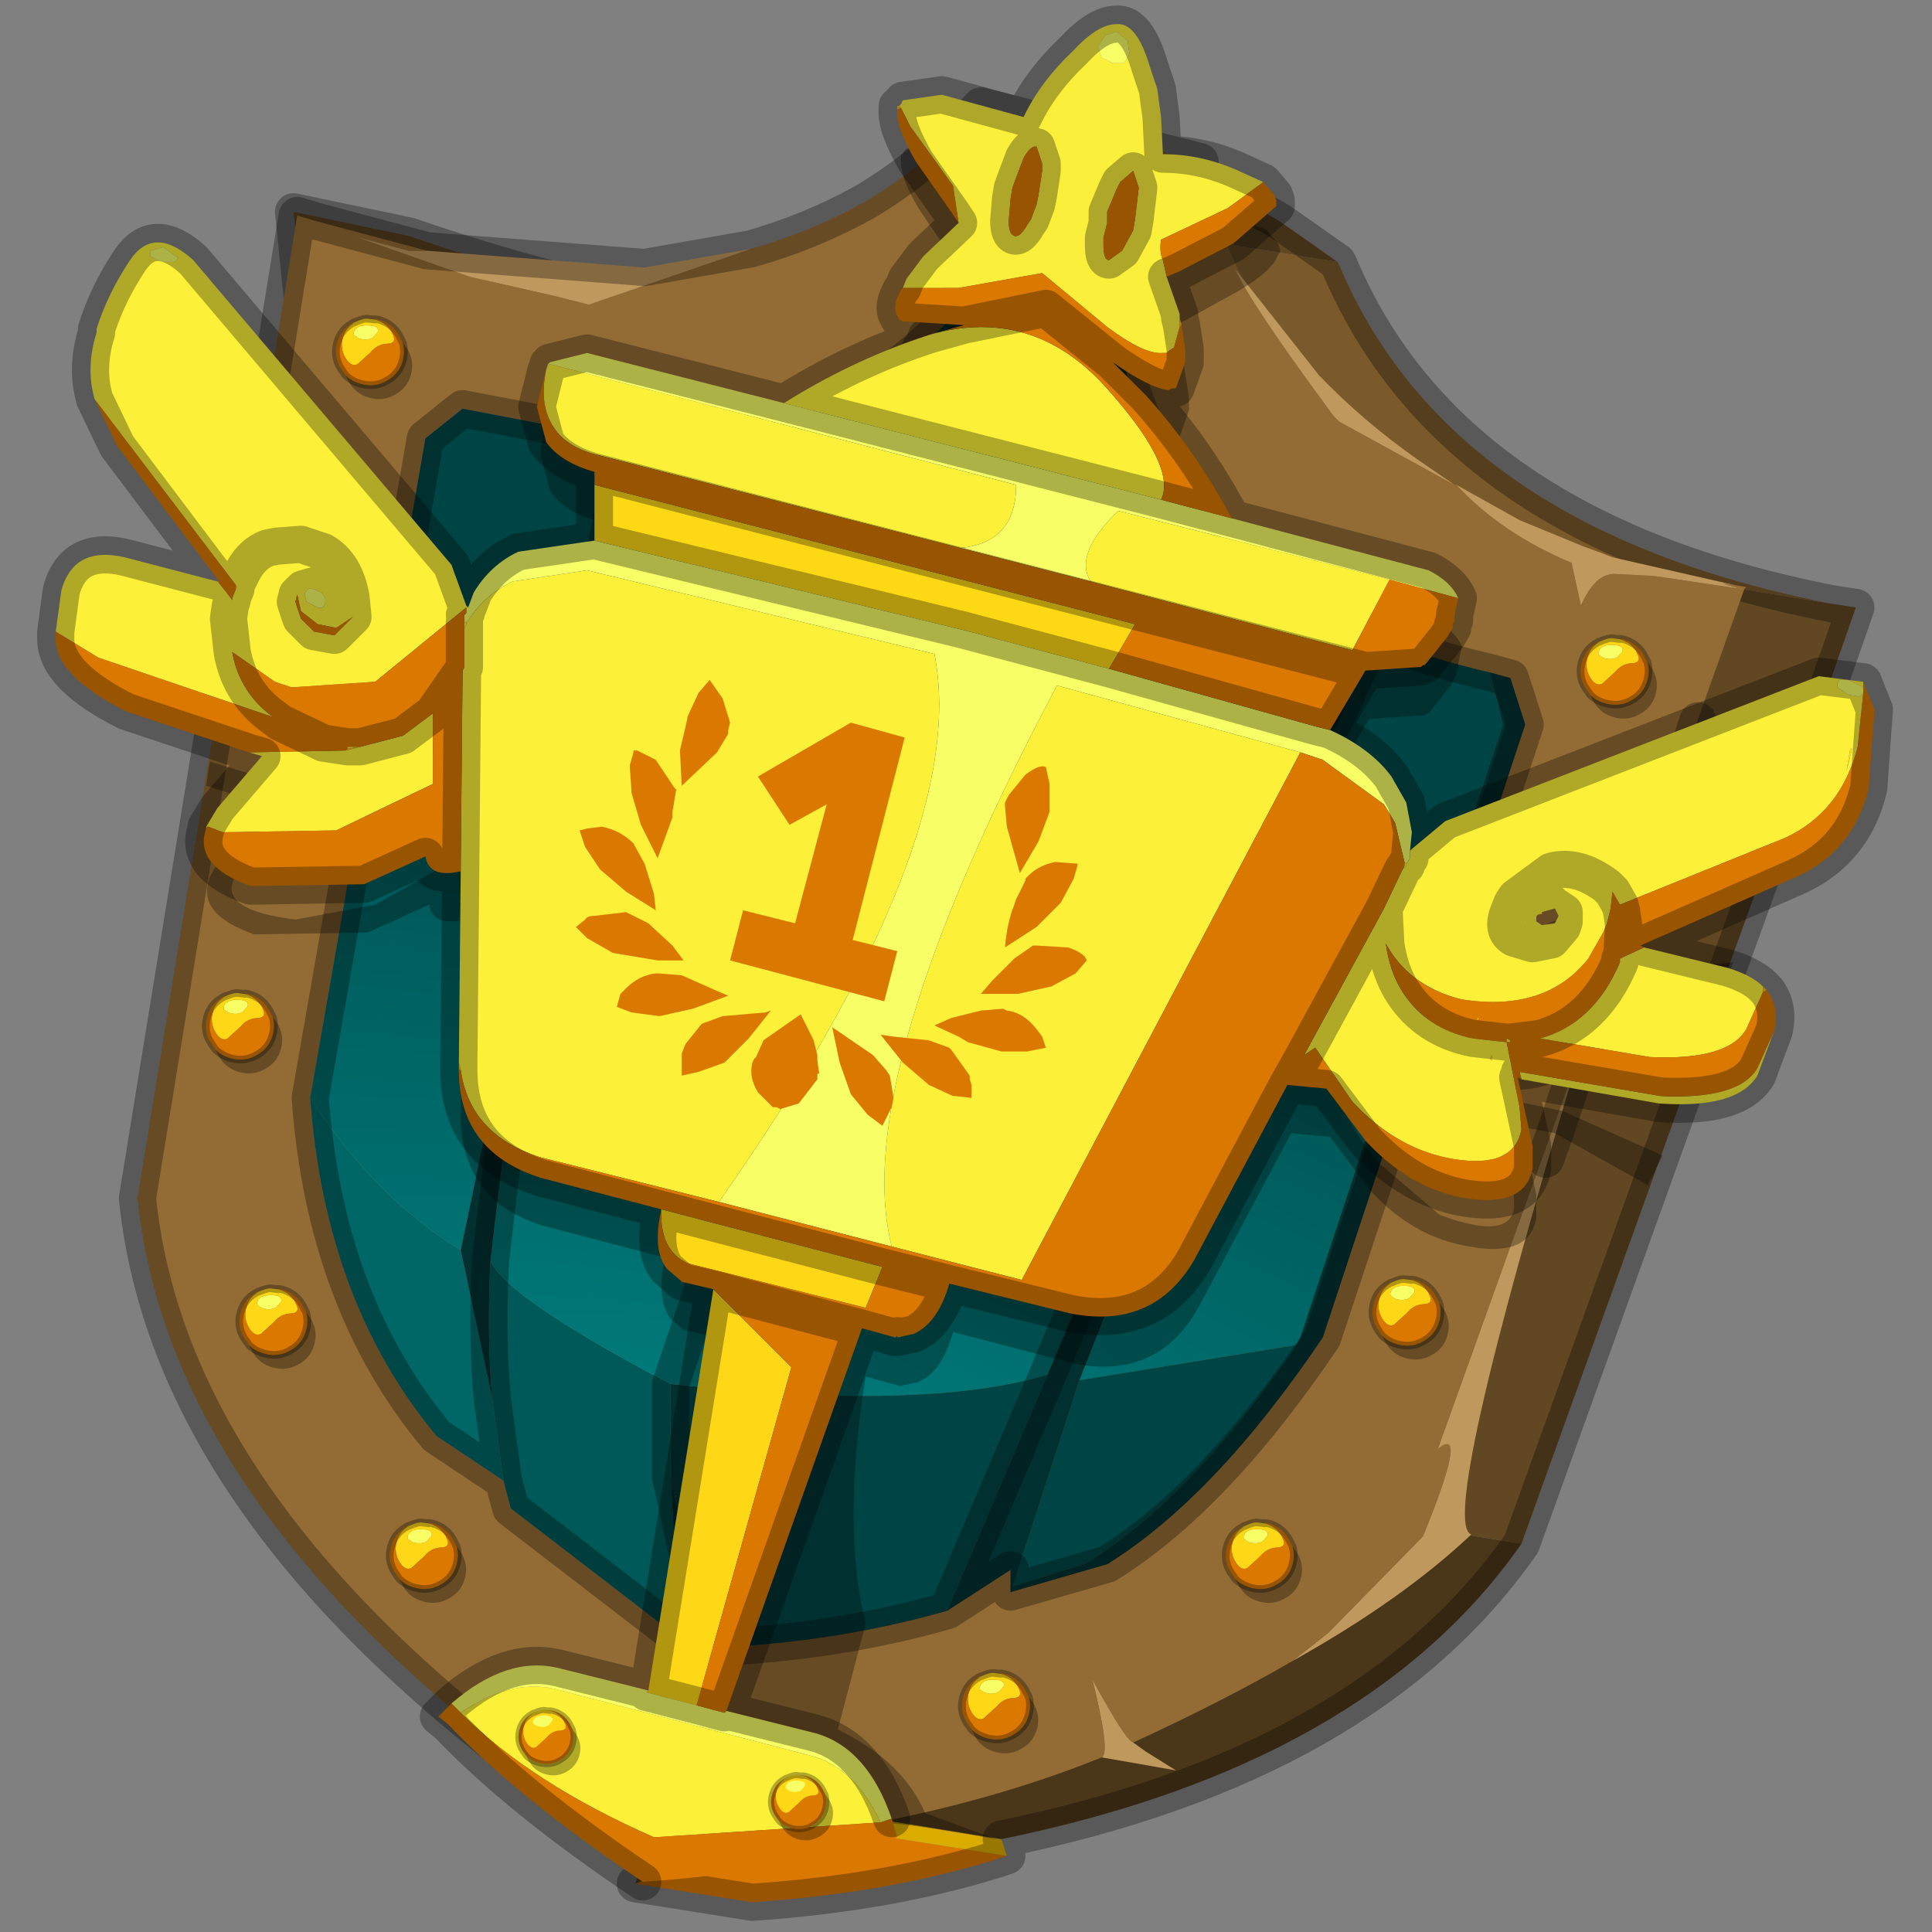 <?xml version="1.0" encoding="UTF-8" standalone="no"?>
<svg xmlns:xlink="http://www.w3.org/1999/xlink" height="520.0px" width="520.0px" xmlns="http://www.w3.org/2000/svg">
  <rect width="100%" height="100%" fill="#808080" stroke="none"/>
  <g transform="matrix(10.0, 0.0, 0.0, 10.0, 0.0, 0.0)">
    <use height="52.0" transform="matrix(1.0, 0.0, 0.0, 1.0, 0.0, 0.0)" width="52.0" xlink:href="#sprite0"/>
  </g>
  <defs>
    <g id="sprite0" transform="matrix(1.0, 0.0, 0.0, 1.0, 0.0, 0.0)">
      <use height="52.0" transform="matrix(1.0, 0.0, 0.0, 1.0, 0.0, 0.0)" width="52.0" xlink:href="#sprite1"/>
      <use height="49.35" transform="matrix(1.0, 0.0, 0.0, 1.0, 3.2, 2.35)" width="47.25" xlink:href="#shape1"/>
      <use height="10.8" transform="matrix(0.201, 0.052, -0.051, 0.197, 26.07, 44.699)" width="10.8" xlink:href="#sprite2"/>
      <use height="10.8" transform="matrix(0.201, 0.052, -0.051, 0.197, 33.17, 40.649)" width="10.8" xlink:href="#sprite2"/>
      <use height="10.8" transform="matrix(0.201, 0.052, -0.051, 0.197, 37.12, 34.099)" width="10.8" xlink:href="#sprite2"/>
      <use height="10.8" transform="matrix(0.201, 0.052, -0.051, 0.197, 42.72, 16.849)" width="10.8" xlink:href="#sprite2"/>
      <use height="10.8" transform="matrix(0.201, 0.052, -0.051, 0.197, 9.22, 8.249)" width="10.8" xlink:href="#sprite2"/>
      <use height="10.8" transform="matrix(0.201, 0.052, -0.051, 0.197, 5.72, 26.399)" width="10.8" xlink:href="#sprite2"/>
      <use height="10.8" transform="matrix(0.201, 0.052, -0.051, 0.197, 6.62, 34.349)" width="10.8" xlink:href="#sprite2"/>
      <use height="10.8" transform="matrix(0.201, 0.052, -0.051, 0.197, 10.67, 40.649)" width="10.8" xlink:href="#sprite2"/>
      <use height="51.0" transform="matrix(1.0, 0.0, 0.0, 1.0, 1.0, 0.15)" width="49.95" xlink:href="#shape3"/>
      <use height="10.8" transform="matrix(0.163, 0.042, -0.041, 0.16, 20.898, 47.511)" width="10.8" xlink:href="#sprite2"/>
      <use height="10.8" transform="matrix(0.163, 0.042, -0.041, 0.16, 14.098, 45.761)" width="10.8" xlink:href="#sprite2"/>
      <use height="12.0" transform="matrix(1.0, 0.0, 0.0, 1.0, 15.5, 18.3)" width="13.75" xlink:href="#shape4"/>
    </g>
    <g id="sprite1" transform="matrix(1.0, 0.0, 0.0, 1.0, 0.0, 0.0)">
      <use height="52.0" transform="matrix(1.0, 0.0, 0.0, 1.0, 0.0, 0.0)" width="52.0" xlink:href="#shape0"/>
    </g>
    <g id="shape0" transform="matrix(1.0, 0.0, 0.0, 1.0, 0.0, 0.0)">
      <path d="M0.0 0.0 L52.0 0.0 52.0 52.0 0.0 52.0 0.0 0.0" fill="#ffba2e" fill-opacity="0.0" fill-rule="evenodd" stroke="none"/>
    </g>
    <g id="shape1" transform="matrix(1.0, 0.0, 0.0, 1.0, -3.2, -2.35)">
      <path d="M29.45 12.05 L44.4 15.45 49.3 16.25 49.95 16.35 48.45 20.65 47.7 22.7 47.6 23.0 47.6 23.05 46.75 25.4 46.05 27.35 45.35 29.25 45.25 29.6 40.95 41.55 35.4 40.65 21.4 48.6 21.4 49.05 17.1 50.7 29.45 12.05 M36.0 7.05 L31.3 6.3 31.6 5.35 Q33.25 5.1 34.65 6.1 L36.0 7.05" fill="#614822" fill-rule="evenodd" stroke="none"/>
      <path d="M17.1 50.7 L21.4 49.05 27.1 49.95 26.8 50.05 Q23.9 50.95 20.25 51.2 L17.1 50.7" fill="#db7800" fill-rule="evenodd" stroke="none"/>
      <path d="M21.4 49.05 L21.4 48.6 26.95 49.5 27.1 49.95 21.4 49.05" fill="#dbac00" fill-rule="evenodd" stroke="none"/>
      <path d="M21.4 48.6 L35.4 40.65 40.95 41.55 Q36.8 47.5 26.95 49.5 L21.4 48.6" fill="#4a3619" fill-rule="evenodd" stroke="none"/>
      <path d="M49.3 16.25 L44.4 15.45 29.45 12.05 31.3 6.3 36.0 7.05 36.05 7.15 Q39.05 14.25 49.3 16.25 M8.15 8.15 L7.9 5.7 11.0 6.35 Q14.95 7.7 17.85 8.15 L8.15 8.15" fill="#7a592a" fill-rule="evenodd" stroke="none"/>
      <path d="M40.95 41.55 L45.25 29.6 45.35 29.25 46.05 27.35 46.75 25.4 47.6 23.05 47.6 23.0 47.7 22.7 48.45 20.65 49.95 16.35 49.3 16.25 Q39.05 14.25 36.05 7.15 L36.0 7.05 34.65 6.1 Q33.25 5.1 31.6 5.35 L31.3 6.3 M8.15 8.15 L17.85 8.15 Q14.95 7.7 11.0 6.35 L7.9 5.7 8.15 8.15 M26.95 49.5 L27.1 49.95 26.8 50.05 Q23.9 50.95 20.25 51.2 L17.1 50.7 M40.95 41.55 Q36.8 47.5 26.95 49.5" fill="none" stroke="#000000" stroke-linecap="round" stroke-linejoin="round" stroke-opacity="0.302" stroke-width="1.0"/>
      <path d="M46.7 15.75 L47.0 15.8 46.95 15.85 42.5 28.35 42.5 28.4 38.7 39.0 Q39.55 38.3 38.3 41.35 L35.75 43.95 34.8 44.7 Q32.9 45.8 30.5 46.9 30.3 46.85 29.4 45.2 29.9 47.2 29.65 47.3 24.6 49.35 17.4 49.85 4.65 41.6 3.7 32.25 L8.0 5.8 8.5 5.95 11.5 6.75 11.0 6.75 9.5 6.35 12.65 7.45 14.85 7.95 15.85 8.2 20.2 6.7 Q21.8 6.25 23.25 5.45 24.95 4.45 26.4 2.85 L32.3 4.35 Q32.7 6.05 33.45 7.5 L33.25 7.25 Q33.65 8.15 35.75 11.0 L35.9 11.2 36.05 11.35 39.15 13.05 39.2 13.05 Q40.4 14.35 42.3 15.15 L42.55 16.3 Q42.95 15.4 43.5 15.45 L44.5 15.5 46.85 15.85 46.35 15.7 46.7 15.75 M25.5 43.35 L27.2 42.25 27.2 42.85 29.8 42.1 Q32.7 40.3 35.6 36.0 L41.05 19.5 40.65 18.25 40.1 18.1 Q38.35 17.7 36.95 17.1 31.5 14.85 30.2 9.6 L28.6 9.2 27.9 9.4 27.35 8.85 25.7 8.45 Q22.3 12.15 16.9 11.85 L12.45 11.0 11.45 11.8 8.35 29.55 Q8.75 35.05 11.75 38.65 L13.55 39.85 13.75 40.6 18.3 44.1 18.95 43.85 19.15 44.35 Q22.55 44.2 25.5 43.35" fill="#926c34" fill-rule="evenodd" stroke="none"/>
      <path d="M46.7 15.75 L46.35 15.7 46.85 15.85 44.5 15.5 43.5 15.45 Q42.95 15.4 42.55 16.3 L42.3 15.15 Q40.4 14.35 39.2 13.05 L40.9 14.0 42.6 14.7 43.15 14.9 43.4 15.0 46.7 15.75 M39.15 13.05 L36.05 11.35 35.9 11.2 35.75 11.0 Q33.65 8.15 33.25 7.25 L33.45 7.5 35.5 10.1 Q36.7 11.35 38.2 12.4 L39.15 13.05 M20.2 6.7 L15.85 8.2 14.85 7.95 12.65 7.45 9.5 6.35 11.0 6.75 11.5 6.75 17.35 7.2 20.2 6.7 M29.65 47.3 Q29.9 47.2 29.4 45.2 30.3 46.85 30.5 46.9 L30.85 47.15 31.65 47.65 29.65 47.3 M34.8 44.7 L35.75 43.95 38.3 41.35 Q39.55 38.3 38.7 39.0 L42.5 28.4 Q38.7 41.0 39.6 41.3 37.75 43.05 34.8 44.7" fill="#bf985d" fill-rule="evenodd" stroke="none"/>
      <path d="M13.55 39.85 L11.75 38.65 Q8.75 35.05 8.35 29.55 10.05 32.2 12.4 33.65 L13.25 37.65 13.55 39.85" fill="#006666" fill-rule="evenodd" stroke="none"/>
      <path d="M18.3 44.1 L13.75 40.6 13.55 39.85 13.25 37.65 Q13.1 36.05 13.2 33.95 13.75 35.0 18.05 37.25 L18.05 39.75 18.3 44.1" fill="#005959" fill-rule="evenodd" stroke="none"/>
      <path d="M25.5 43.35 Q22.55 44.2 19.15 44.35 L18.95 43.85 18.05 39.75 18.05 37.25 Q24.85 38.0 28.2 37.0 L25.5 43.35 M34.9 36.2 Q32.05 40.35 29.2 42.1 L27.25 42.7 29.05 37.15 34.9 36.2" fill="#004545" fill-rule="evenodd" stroke="none"/>
      <path d="M8.35 29.55 L11.45 11.8 12.45 11.0 16.9 11.85 Q22.3 12.15 25.7 8.45 L27.35 8.85 20.1 31.2 28.6 9.2 30.2 9.6 Q31.5 14.85 36.95 17.1 38.35 17.7 40.1 18.1 L40.45 19.5 35.0 36.0 34.9 36.2 29.05 37.15 36.75 17.6 Q32.65 26.35 28.2 37.0 24.85 38.0 18.05 37.25 13.75 35.0 13.2 33.95 14.0 26.9 15.2 20.15 L16.9 11.85 15.2 20.15 12.4 33.65 Q10.05 32.2 8.35 29.55 M36.95 17.1 L36.75 17.6 36.95 17.1 M18.05 37.25 L20.1 31.2 18.05 37.25" fill="url(#gradient0)" fill-rule="evenodd" stroke="none"/>
      <path d="M40.1 18.1 L40.65 18.25 41.05 19.5 35.6 36.0 Q32.7 40.3 29.8 42.1 L27.2 42.85 27.2 42.25 25.5 43.35 28.2 37.0 Q32.65 26.35 36.75 17.6 L29.05 37.15 27.25 42.7 29.2 42.1 Q32.05 40.35 34.9 36.2 L35.0 36.0 40.45 19.5 40.1 18.1 M18.95 43.85 L18.3 44.1 18.05 39.75 18.95 43.85 M27.35 8.85 L27.9 9.4 28.6 9.2 20.1 31.2 27.35 8.85 M13.2 33.95 Q13.1 36.05 13.25 37.65 L12.4 33.65 15.2 20.15 Q14.0 26.9 13.2 33.95" fill="#003030" fill-rule="evenodd" stroke="none"/>
      <path d="M32.3 4.35 L26.4 2.85 Q24.95 4.45 23.25 5.45 21.8 6.25 20.2 6.7 M11.5 6.75 L8.5 5.95 8.0 5.8 3.7 32.25 Q4.65 41.6 17.4 49.85 M40.1 18.1 L40.65 18.25 41.05 19.5 35.6 36.0 Q32.7 40.3 29.8 42.1 L27.2 42.85 27.2 42.25 25.5 43.35 Q22.55 44.2 19.15 44.35 L18.95 43.85 18.3 44.1 13.75 40.6 13.55 39.85 11.75 38.65 Q8.75 35.05 8.35 29.55 L11.45 11.8 12.45 11.0 16.9 11.85 Q22.3 12.15 25.7 8.45 L27.35 8.85 27.9 9.4 28.6 9.2 30.2 9.6 Q31.5 14.85 36.95 17.1 38.35 17.7 40.1 18.1 M36.75 17.6 Q32.65 26.35 28.2 37.0 L25.5 43.35 M36.75 17.6 L36.95 17.1 M11.5 6.75 L17.35 7.2 20.2 6.7 M15.2 20.15 L16.9 11.85 M18.05 39.75 L18.05 37.25 M13.2 33.95 Q13.1 36.05 13.25 37.65 L13.55 39.85 M18.05 39.75 L18.95 43.85 M20.1 31.2 L18.05 37.25 M15.2 20.15 Q14.0 26.9 13.2 33.95 M20.1 31.2 L28.6 9.2" fill="none" stroke="#000000" stroke-linecap="round" stroke-linejoin="round" stroke-opacity="0.302" stroke-width="1.0"/>
    </g>
    <radialGradient cx="0" cy="0" gradientTransform="matrix(0.071, 0.018, -0.006, 0.025, 19.3, 38.7)" gradientUnits="userSpaceOnUse" id="gradient0" r="819.2" spreadMethod="pad">
      <stop offset="0.0" stop-color="#007d7d"/>
      <stop offset="1.0" stop-color="#004545"/>
    </radialGradient>
    <g id="sprite2" transform="matrix(1.0, 0.0, 0.0, 1.0, -0.8, -0.8)">
      <use height="10.8" transform="matrix(1.0, 0.0, 0.0, 1.0, 0.8, 0.8)" width="10.8" xlink:href="#shape2"/>
    </g>
    <g id="shape2" transform="matrix(1.0, 0.0, 0.0, 1.0, -0.8, -0.8)">
      <path d="M2.8 2.4 L3.45 1.95 2.85 2.4 2.8 2.4 M4.25 1.55 L5.25 1.35 5.3 1.4 4.25 1.55" fill="#5e4621" fill-rule="evenodd" stroke="none"/>
      <path d="M9.5 3.4 L10.3 4.1 Q11.6 5.35 11.6 7.2 11.6 9.05 10.3 10.3 9.05 11.6 7.2 11.6 5.35 11.6 4.1 10.3 L3.4 9.5 Q4.4 10.1 5.7 10.1 7.55 10.1 8.8 8.8 10.1 7.55 10.1 5.7 10.1 4.4 9.5 3.4" fill="#000000" fill-opacity="0.302" fill-rule="evenodd" stroke="none"/>
      <path d="M5.6 3.8 Q5.0 4.35 4.1 4.35 L4.05 4.35 3.85 4.35 3.15 4.1 3.05 3.8 Q3.05 2.75 4.55 2.4 6.05 2.0 6.05 2.9 L5.6 3.8" fill="#f8ff66" fill-rule="evenodd" stroke="none"/>
      <path d="M3.45 1.95 L3.55 1.9 Q3.8 1.7 4.1 1.6 L4.25 1.55 5.3 1.4 Q6.75 1.4 7.75 2.4 L8.15 2.9 Q8.75 3.75 7.6 4.1 6.4 4.45 5.8 5.75 L4.55 7.7 Q3.85 8.3 2.85 7.3 L2.8 7.25 Q1.85 6.25 1.85 4.85 1.85 3.55 2.65 2.65 L2.85 2.45 2.85 2.4 3.45 1.95 M5.6 3.8 L6.05 2.9 Q6.05 2.0 4.55 2.4 3.05 2.75 3.05 3.8 L3.15 4.1 3.85 4.35 4.05 4.35 4.1 4.35 Q5.0 4.35 5.6 3.8" fill="#fed716" fill-rule="evenodd" stroke="none"/>
      <path d="M2.6 2.6 L2.8 2.4 2.85 2.4 2.85 2.45 2.65 2.65 2.6 2.6 M5.25 1.35 L5.3 1.35 5.3 1.4 5.25 1.35" fill="#edaf15" fill-rule="evenodd" stroke="none"/>
      <path d="M3.4 9.5 L2.6 8.8 Q1.3 7.55 1.3 5.7 1.3 3.85 2.6 2.6 L2.65 2.65 Q1.85 3.55 1.85 4.85 1.85 6.25 2.8 7.25 L2.85 7.3 Q3.85 8.3 4.55 7.7 L5.8 5.75 Q6.4 4.45 7.6 4.1 8.75 3.75 8.15 2.9 L7.75 2.4 Q6.75 1.4 5.3 1.4 L5.3 1.35 5.7 1.3 Q7.55 1.3 8.8 2.6 L9.5 3.4 Q10.1 4.4 10.1 5.7 10.1 7.55 8.8 8.8 7.55 10.1 5.7 10.1 4.4 10.1 3.4 9.5" fill="#db7800" fill-rule="evenodd" stroke="none"/>
      <path d="M3.4 9.5 L2.6 8.8 Q1.3 7.55 1.3 5.7 1.3 3.85 2.6 2.6 L2.8 2.4 M3.45 1.95 L3.55 1.9 Q3.8 1.7 4.1 1.6 L4.25 1.55 M5.25 1.35 L5.3 1.35 5.7 1.3 Q7.55 1.3 8.8 2.6 L9.5 3.4 Q10.1 4.4 10.1 5.7 10.1 7.55 8.8 8.8 7.55 10.1 5.7 10.1 4.4 10.1 3.4 9.5 M5.3 1.4 L4.25 1.55 M2.85 2.4 L3.45 1.95" fill="none" stroke="#000000" stroke-linecap="round" stroke-linejoin="round" stroke-opacity="0.302" stroke-width="1.0"/>
    </g>
    <g id="shape3" transform="matrix(1.0, 0.0, 0.0, 1.0, -1.0, -0.15)">
      <path d="M45.15 21.05 L44.85 21.95 45.15 21.05 48.2 21.7 47.8 22.45 44.85 21.95 39.05 24.2 38.8 24.4 38.15 25.4 Q38.0 26.0 38.1 26.75 L38.15 26.95 Q38.65 28.75 41.05 28.75 L42.85 27.45 43.15 26.6 43.05 25.95 Q42.55 25.2 42.05 25.5 L41.85 25.65 41.9 25.65 42.2 25.9 42.2 26.1 42.15 26.3 41.85 26.6 41.35 26.75 40.85 26.6 Q40.5 26.35 40.65 25.9 L40.9 25.5 Q41.95 24.15 43.35 25.2 L43.6 25.45 43.8 26.2 46.65 25.9 46.3 26.8 44.25 26.8 45.95 27.7 45.6 28.45 43.7 27.2 Q43.2 28.3 42.4 28.85 41.35 29.55 39.75 29.25 38.5 29.0 37.85 28.05 37.3 27.15 37.3 25.75 L35.4 29.25 35.9 29.35 Q36.4 30.45 37.05 31.25 L38.75 32.7 Q40.65 33.4 40.75 32.5 L40.75 32.2 40.15 30.05 40.2 29.8 40.2 29.7 40.6 29.6 42.05 29.9 41.85 30.5 42.05 29.9 44.75 31.1 44.35 31.9 41.85 30.5 41.05 30.35 40.95 30.35 41.35 32.15 41.35 32.8 Q41.15 33.85 39.55 33.55 38.0 33.3 36.85 32.0 L35.8 30.6 34.75 30.5 32.25 35.2 Q31.15 37.15 28.9 36.7 L25.65 35.85 Q25.35 36.95 24.7 37.2 L24.25 37.3 24.2 37.3 23.3 37.05 Q22.65 41.1 23.3 43.7 L22.55 46.55 Q24.3 47.4 24.9 48.8 L26.8 49.5 Q22.55 48.75 24.05 49.3 L18.9 50.05 18.9 43.15 18.1 43.15 19.25 36.0 18.45 35.8 18.4 35.8 18.05 35.5 Q17.65 34.95 17.9 33.85 L14.65 33.0 Q12.45 32.35 12.4 30.1 L12.5 24.75 Q11.65 24.95 11.55 24.35 L9.9 25.1 6.85 25.15 Q5.25 24.6 5.65 23.6 L5.95 23.05 7.15 21.65 5.55 21.15 5.65 20.5 7.8 21.15 8.1 21.45 8.0 21.75 6.45 23.4 6.3 23.65 Q5.9 24.5 7.95 24.75 L10.1 24.35 12.05 23.25 12.5 23.35 12.55 19.4 10.95 21.15 8.7 21.25 Q5.95 20.3 6.3 17.6 L6.15 17.6 6.35 16.3 6.65 16.7 Q7.0 16.1 7.55 16.0 9.3 15.75 9.55 17.45 L9.6 17.9 9.05 18.4 8.55 18.3 8.15 17.95 8.05 17.5 8.1 17.3 8.25 17.15 8.6 17.1 8.65 17.1 8.55 16.85 7.45 16.8 Q7.15 16.95 7.05 17.35 L6.95 18.2 Q7.0 19.0 7.85 20.2 L11.2 20.1 11.4 19.9 11.95 18.65 11.9 17.45 11.8 17.2 7.15 11.55 7.3 10.6 12.25 16.5 12.65 17.6 12.65 17.7 12.85 17.25 Q13.3 16.55 14.05 16.15 L16.1 15.85 16.05 14.0 Q15.2 13.8 14.8 13.2 L14.55 12.25 Q14.55 11.75 14.85 11.1 L14.85 11.05 15.9 10.8 21.2 12.15 Q22.95 11.05 24.85 10.4 L26.05 10.05 24.4 9.95 24.3 9.9 24.25 9.8 Q24.1 9.55 24.35 9.1 L24.4 9.05 24.5 8.8 24.95 8.25 Q25.35 7.7 25.9 7.3 L25.7 7.05 24.75 5.65 Q24.2 4.75 24.25 4.25 L24.25 4.15 24.3 4.15 24.3 4.1 24.4 4.0 25.45 3.85 27.65 4.45 Q28.1 3.5 29.0 2.65 29.65 1.95 30.15 2.0 30.7 1.9 31.05 3.15 L31.2 3.7 31.35 4.45 31.35 5.45 33.55 5.95 34.1 6.2 34.4 6.55 34.45 6.7 34.45 6.75 34.45 6.8 34.4 6.85 Q34.25 7.3 33.3 7.85 L31.85 8.65 31.5 8.75 31.85 9.75 31.9 10.05 32.0 10.7 32.0 11.05 31.75 11.75 31.65 11.8 31.55 11.8 Q31.05 11.8 30.05 11.05 L30.9 11.95 Q32.3 13.45 33.25 15.3 L38.55 16.65 Q39.15 16.95 39.35 17.4 L39.25 17.85 39.25 18.0 39.2 18.0 39.2 18.15 39.05 18.45 38.45 19.2 38.4 19.2 38.35 19.25 36.85 19.35 35.9 20.95 Q37.0 21.45 37.55 22.2 38.05 22.9 38.1 23.75 L38.05 24.2 38.1 24.15 Q38.3 23.75 39.0 23.4 L45.15 21.05 M43.6 25.45 L42.4 28.85 43.6 25.45" fill="#000000" fill-opacity="0.302" fill-rule="evenodd" stroke="none"/>
      <path d="M44.85 21.95 L45.15 21.05 45.7 19.4 M41.85 30.5 L42.05 29.9 M42.4 28.85 L43.6 25.45 44.85 21.95 M42.4 28.85 L42.05 29.9 M41.85 30.5 L41.6 31.2" fill="none" stroke="#000000" stroke-linecap="round" stroke-linejoin="round" stroke-opacity="0.302" stroke-width="1.0"/>
      <path d="M37.85 23.25 L37.85 23.3 37.75 23.4 37.8 23.3 37.8 23.2 37.85 23.25 M12.5 16.9 L12.5 16.75 12.55 16.75 12.55 16.8 12.5 16.9" fill="#fdfe41" fill-rule="evenodd" stroke="none"/>
      <path d="M50.15 18.5 L49.75 18.3 49.5 18.3 49.45 18.4 49.45 18.5 49.75 18.7 50.05 18.75 50.15 18.65 50.0 20.1 Q49.55 21.85 48.05 22.55 L43.6 24.35 43.4 24.0 43.35 24.45 43.3 24.65 43.25 24.85 43.15 25.1 42.75 25.8 Q41.6 27.25 39.35 26.9 38.1 26.6 37.45 25.65 L37.3 25.4 37.25 24.45 37.3 25.4 Q37.4 26.15 37.75 26.7 38.4 27.7 39.65 27.95 L40.55 28.05 40.9 29.8 40.95 30.4 Q40.75 31.45 39.15 31.2 37.6 30.95 36.4 29.65 L35.4 28.2 35.1 28.4 37.25 24.45 37.75 23.4 37.85 23.3 37.85 23.25 37.95 23.1 37.95 22.95 37.95 22.9 38.0 22.85 38.9 22.1 48.95 18.2 50.15 18.35 50.15 18.5 M41.5 24.6 L41.75 24.3 41.8 24.35 42.1 24.55 42.1 24.8 42.05 24.95 41.75 25.3 41.25 25.4 40.75 25.25 Q40.4 25.05 40.6 24.55 L40.7 24.3 40.8 24.15 41.75 23.45 Q42.45 23.25 43.25 23.85 L43.4 24.0 43.25 23.85 Q42.45 23.25 41.75 23.45 L40.8 24.15 40.7 24.3 40.6 24.55 Q40.4 25.05 40.75 25.25 L41.25 25.4 41.75 25.3 42.05 24.95 42.1 24.8 42.1 24.55 41.8 24.35 41.75 24.3 41.5 24.6 41.5 24.55 41.85 24.45 41.95 24.65 41.85 24.85 41.5 24.9 41.35 24.8 41.35 24.7 Q41.35 24.6 41.5 24.6 M43.6 25.8 L44.25 25.5 46.5 26.05 Q47.15 26.25 47.45 26.55 L47.45 26.7 47.0 27.7 Q46.5 28.55 44.4 28.45 L41.45 27.95 Q42.9 27.55 43.6 25.9 L43.6 25.8 M49.8 20.15 L49.7 20.75 49.85 20.15 49.8 20.15 M47.75 27.75 L47.3 28.95 Q46.75 29.85 44.65 29.7 L40.95 29.05 40.9 28.85 44.7 29.5 Q46.8 29.6 47.3 28.75 L47.75 27.75 M12.35 28.6 L12.4 23.45 12.45 18.05 12.5 17.95 12.5 16.9 12.55 16.8 12.55 16.75 12.6 16.7 Q13.05 16.0 13.8 15.65 L15.8 15.35 25.15 17.6 Q26.15 22.65 19.35 32.35 L14.55 31.15 Q12.65 30.55 12.4 28.8 L12.35 28.6 M5.55 22.25 L5.85 21.75 7.05 20.35 6.7 20.25 9.3 20.2 9.7 20.1 9.35 20.15 9.35 20.1 9.7 20.1 10.85 19.8 11.65 19.2 11.65 21.1 9.05 22.35 6.0 22.4 5.6 22.25 5.55 22.25 M1.5 17.0 L1.65 15.9 Q2.0 14.6 3.55 15.05 L5.85 15.65 5.9 15.7 6.1 15.95 6.25 16.15 6.25 16.1 6.35 15.85 6.35 15.75 2.55 10.75 Q2.3 9.9 2.6 8.95 L2.6 8.85 Q2.9 7.9 3.5 7.0 4.15 6.05 5.2 7.0 L12.15 15.2 12.55 16.3 12.6 16.35 12.55 16.35 10.1 18.35 7.85 18.5 7.4 18.35 6.25 17.55 6.15 16.65 6.2 16.3 6.25 16.15 6.2 16.3 6.15 16.65 6.25 17.55 Q6.45 18.65 7.35 19.3 L2.65 17.7 1.5 17.0 M21.1 10.85 Q22.85 9.75 24.75 9.1 L25.05 9.0 Q27.75 8.25 29.7 10.35 31.7 12.55 31.25 13.45 L21.1 10.85 M40.65 28.05 L40.55 28.05 40.55 27.95 40.65 28.0 40.65 28.05 M14.8 9.8 L27.35 13.05 Q27.35 14.6 25.85 14.75 L16.1 12.25 Q15.25 12.05 14.9 11.5 14.5 10.9 14.7 9.95 L14.8 9.8 M29.35 15.65 Q28.9 14.9 30.1 13.75 L37.4 15.6 36.4 17.5 29.35 15.65 M24.0 33.55 Q22.85 29.0 28.45 18.45 L35.0 20.25 27.5 34.45 24.0 33.55 M4.05 6.75 L4.05 6.9 4.35 7.05 4.7 7.05 4.8 6.95 4.4 6.65 4.05 6.75 M9.5 16.6 L9.45 16.1 Q9.3 15.2 8.7 14.85 L8.1 14.65 7.45 14.7 7.2 14.75 Q6.8 14.9 6.55 15.35 L6.35 15.75 6.55 15.35 Q6.8 14.9 7.2 14.75 L7.45 14.7 8.1 14.65 8.7 14.85 Q9.3 15.2 9.45 16.1 L9.5 16.6 9.05 16.9 8.55 16.8 8.1 16.45 8.0 16.0 7.95 16.2 8.1 16.65 8.45 17.0 9.0 17.1 9.5 16.6 M8.75 16.25 L8.8 16.0 8.55 15.8 8.5 15.75 8.15 15.85 8.0 16.0 8.15 15.85 8.5 15.75 8.55 15.8 8.8 16.0 8.75 16.25 Q8.8 16.0 8.55 15.9 8.25 15.75 8.2 16.0 L8.25 16.2 8.55 16.35 Q8.7 16.4 8.75 16.25 M12.4 46.1 Q13.7 45.2 14.9 45.45 L21.8 47.25 Q23.0 47.55 23.7 49.05 L17.6 49.45 Q14.3 48.0 12.4 46.1 M40.15 28.55 L40.15 28.4 40.1 28.5 40.15 28.55" fill="#fcf038" fill-rule="evenodd" stroke="none"/>
      <path d="M14.7 9.95 L14.75 9.8 14.8 9.8 14.7 9.95" fill="#fcf336" fill-rule="evenodd" stroke="none"/>
      <path d="M49.8 20.15 L49.85 20.15 49.7 20.75 49.8 20.15 M39.8 27.35 L39.8 27.45 39.75 27.45 39.8 27.35 M40.15 28.55 L40.1 28.5 40.15 28.4 40.15 28.55" fill="#ffd127" fill-rule="evenodd" stroke="none"/>
      <path d="M24.3 7.75 L24.4 7.5 24.85 6.9 25.8 6.0 25.65 5.0 24.5 3.4 24.25 2.9 24.2 2.85 24.25 2.8 24.3 2.7 25.35 2.55 27.55 3.15 Q28.0 2.2 28.9 1.35 29.55 0.65 30.05 0.65 30.6 0.6 30.95 1.8 L31.15 2.4 31.25 3.15 31.3 4.15 Q32.4 4.15 33.45 4.65 L34.0 4.9 33.05 5.6 31.25 6.45 Q31.2 6.8 31.3 7.0 L31.4 7.45 31.75 8.45 31.75 8.55 31.75 8.8 31.6 9.35 31.45 9.45 31.4 9.5 31.3 9.5 Q30.8 9.55 29.8 8.8 L28.05 7.35 25.8 7.75 24.3 7.75 M30.65 5.05 L30.5 4.6 30.15 4.9 30.05 5.1 29.8 5.7 29.8 6.0 29.7 6.4 29.7 6.6 Q29.7 7.0 29.85 7.0 L30.2 6.75 30.5 6.2 30.55 5.9 30.65 5.05 M30.35 1.1 L30.05 0.85 29.75 0.95 29.55 1.25 29.65 1.55 29.95 1.7 30.25 1.7 30.4 1.45 30.35 1.1 M27.65 6.05 L27.75 5.9 27.9 5.5 27.95 5.25 28.05 4.6 28.05 4.4 27.9 3.95 Q27.75 3.9 27.55 4.25 L27.25 5.05 27.2 5.35 27.15 5.95 Q27.15 6.3 27.3 6.35 27.45 6.4 27.65 6.05" fill="#faef3b" fill-rule="evenodd" stroke="none"/>
      <path d="M16.0 14.55 L16.0 13.05 30.55 16.8 29.85 18.0 25.9 16.95 16.0 14.55" fill="#fdd915" fill-rule="evenodd" stroke="none"/>
      <path d="M17.45 45.5 L19.2 34.7 21.3 36.8 18.75 45.9 17.4 45.55 17.45 45.5 M23.75 34.1 L23.3 35.2 18.5 34.0 Q17.75 33.65 17.8 32.55 L23.75 34.1" fill="#fed716" fill-rule="evenodd" stroke="none"/>
      <path d="M50.15 18.65 L50.05 18.75 49.75 18.7 49.45 18.5 49.45 18.4 49.5 18.3 49.75 18.3 50.15 18.5 50.15 18.6 50.15 18.65 M37.95 22.9 L37.95 22.95 37.95 23.1 37.85 23.25 37.8 23.2 37.55 22.15 37.25 21.65 35.6 20.45 35.0 20.25 28.45 18.45 Q22.85 29.0 24.0 33.55 L19.35 32.35 Q26.15 22.65 25.15 17.6 L15.8 15.35 13.8 15.65 Q13.05 16.0 12.6 16.7 L12.55 16.75 12.5 16.75 12.5 16.55 12.55 16.5 12.55 16.35 12.6 16.35 12.75 15.95 Q13.2 15.2 13.95 14.85 L16.0 14.55 25.9 16.95 29.85 18.0 35.4 19.55 35.8 19.65 Q36.9 20.15 37.45 20.9 L37.85 21.6 38.0 22.4 37.95 22.9 M19.55 46.05 L21.95 46.65 Q23.35 47.05 24.0 48.95 L23.7 49.05 Q23.0 47.55 21.8 47.25 L14.9 45.45 Q13.7 45.2 12.4 46.1 L12.15 45.85 Q13.65 44.55 15.05 44.9 L17.45 45.5 17.4 45.55 18.75 45.9 19.5 46.1 19.55 46.05 M14.75 9.8 L14.8 9.75 15.8 9.5 21.1 10.85 31.25 13.45 33.15 13.95 38.45 15.35 Q39.05 15.65 39.25 16.1 L37.4 15.6 30.1 13.75 Q28.9 14.9 29.35 15.65 L25.85 14.75 Q27.35 14.6 27.35 13.05 L14.8 9.8 14.75 9.8 M30.35 1.1 L30.4 1.45 30.25 1.7 29.95 1.7 29.65 1.55 29.55 1.25 29.75 0.95 30.05 0.85 30.35 1.1 M4.05 6.75 L4.4 6.65 4.8 6.95 4.7 7.05 4.35 7.05 4.05 6.9 4.05 6.75 M8.75 16.25 Q8.7 16.4 8.55 16.35 L8.25 16.2 8.2 16.0 Q8.25 15.75 8.55 15.9 8.8 16.0 8.75 16.25" fill="#f8ff66" fill-rule="evenodd" stroke="none"/>
      <path d="M12.35 28.8 L12.35 28.6 12.4 28.8 12.35 28.8 M5.55 22.3 L5.55 22.25 5.6 22.25 5.55 22.3 M5.85 15.65 L5.9 15.65 5.9 15.7 5.85 15.65 M24.15 2.95 L24.15 2.85 24.2 2.85 24.25 2.9 24.15 2.95 M31.75 8.55 L31.8 8.75 31.75 8.8 31.75 8.55 M47.45 26.55 L47.55 26.65 47.45 26.7 47.45 26.55 M6.25 16.1 L6.25 16.15 6.25 16.1 M9.3 20.2 L9.35 20.15 9.7 20.1 9.3 20.2" fill="#ffb817" fill-rule="evenodd" stroke="none"/>
      <path d="M50.15 18.5 L50.15 18.35 50.45 19.1 50.3 21.15 50.3 21.2 Q49.9 22.9 48.35 23.6 L44.15 25.45 44.25 25.5 43.6 25.8 43.65 25.7 43.7 24.9 43.65 24.55 43.6 24.35 43.65 24.55 43.7 24.9 43.65 25.7 43.6 25.8 43.6 25.9 Q42.9 27.55 41.45 27.95 L44.4 28.45 Q46.5 28.55 47.0 27.7 L47.45 26.7 47.55 26.65 Q47.9 27.1 47.75 27.75 L47.3 28.75 Q46.8 29.6 44.7 29.5 L40.9 28.85 40.95 29.05 40.85 29.0 41.25 30.85 41.25 31.45 Q41.05 32.5 39.45 32.25 37.95 32.0 36.75 30.7 L35.7 29.3 34.65 29.2 32.15 33.9 Q31.05 35.8 28.8 35.35 L25.55 34.55 Q25.25 35.6 24.6 35.9 L24.15 36.0 24.15 35.95 24.1 36.0 23.2 35.75 19.55 46.05 19.5 46.1 18.75 45.9 21.3 36.8 19.2 34.7 18.35 34.5 18.3 34.45 17.95 34.15 Q17.55 33.65 17.8 32.55 L14.55 31.7 Q12.35 31.0 12.35 28.8 L12.4 28.8 Q12.65 30.55 14.55 31.15 L19.35 32.35 24.0 33.55 27.5 34.45 35.0 20.25 35.6 20.45 37.25 21.65 37.55 22.15 37.8 23.2 37.8 23.3 37.75 23.4 37.25 24.45 35.1 28.4 35.4 28.2 36.4 29.65 Q37.6 30.95 39.15 31.2 40.75 31.45 40.95 30.4 L40.9 29.8 40.55 28.05 40.65 28.05 41.45 27.95 40.65 28.05 40.65 28.0 40.55 27.95 40.55 28.05 39.65 27.95 Q38.4 27.7 37.75 26.7 37.4 26.15 37.3 25.4 L37.45 25.65 Q38.1 26.6 39.35 26.9 41.6 27.25 42.75 25.8 L43.15 25.1 43.25 24.85 43.3 24.65 43.35 24.45 43.4 24.0 43.6 24.35 48.05 22.55 Q49.55 21.85 50.0 20.1 L50.15 18.65 50.15 18.6 50.15 18.5 M24.0 48.95 L24.15 49.45 23.85 49.55 Q20.95 50.4 17.3 50.65 13.95 48.4 12.05 46.4 L11.8 46.2 12.15 45.85 12.4 46.1 Q14.3 48.0 17.6 49.45 L23.7 49.05 24.0 48.95 M12.4 23.45 Q11.55 23.65 11.45 23.05 L9.8 23.8 6.75 23.85 Q5.2 23.3 5.55 22.3 L5.6 22.25 6.0 22.4 9.05 22.35 11.65 21.1 11.65 19.2 10.85 19.8 9.7 20.1 9.35 20.1 8.7 20.0 8.6 19.95 7.55 19.45 7.35 19.3 7.55 19.45 8.6 19.95 8.7 20.0 9.35 20.1 9.35 20.15 9.3 20.2 6.7 20.25 3.4 19.15 Q1.5 18.2 1.5 17.2 L1.5 17.0 2.65 17.7 7.35 19.3 Q6.45 18.65 6.25 17.55 L7.4 18.35 7.85 18.5 10.1 18.35 12.55 16.35 12.55 16.5 12.5 16.55 12.5 16.75 12.5 16.9 12.5 17.95 12.45 18.05 12.4 23.45 M5.9 15.65 L3.15 12.0 2.55 10.75 6.35 15.75 6.35 15.85 6.25 16.1 6.25 16.15 6.1 15.95 5.9 15.7 5.9 15.65 M16.0 13.05 L16.0 12.7 Q15.1 12.45 14.7 11.9 L14.45 10.95 14.7 9.95 Q14.5 10.9 14.9 11.5 15.25 12.05 16.1 12.25 L25.85 14.75 29.35 15.65 36.4 17.5 37.4 15.6 39.25 16.1 39.15 16.55 39.15 16.7 39.1 16.8 39.1 16.85 39.1 16.9 38.95 17.15 38.35 17.9 38.3 17.9 38.25 17.95 36.75 18.05 35.8 19.65 35.4 19.55 29.85 18.0 30.55 16.8 16.0 13.05 M25.05 9.0 L25.95 8.75 24.3 8.65 24.2 8.6 24.15 8.5 Q24.0 8.25 24.25 7.8 L24.3 7.75 25.8 7.75 28.05 7.35 29.8 8.8 Q30.8 9.55 31.3 9.5 L31.4 9.5 31.45 9.45 31.6 9.35 31.75 8.8 31.8 8.75 31.9 9.4 31.9 9.75 31.65 10.45 31.55 10.45 31.45 10.5 Q30.95 10.45 29.95 9.75 L30.85 10.65 Q32.2 12.15 33.15 13.95 L31.25 13.45 Q31.7 12.55 29.7 10.35 27.75 8.25 25.05 9.0 M25.8 6.0 L25.6 5.7 24.65 4.35 Q24.1 3.4 24.15 2.95 L24.25 2.9 24.5 3.4 25.65 5.0 25.8 6.0 M34.0 4.9 L34.3 5.25 34.35 5.4 34.35 5.45 34.35 5.55 33.2 6.55 31.75 7.3 31.4 7.45 31.3 7.0 Q31.2 6.8 31.25 6.45 L33.05 5.6 34.0 4.9 M34.65 29.2 L35.1 28.4 34.65 29.2 M30.65 5.05 L30.55 5.9 30.5 6.2 30.2 6.75 29.85 7.0 Q29.7 7.0 29.7 6.6 L29.7 6.4 29.8 6.0 29.8 5.7 30.05 5.1 30.15 4.9 30.5 4.6 30.65 5.05 M27.65 6.05 Q27.45 6.4 27.3 6.35 27.15 6.3 27.15 5.95 L27.2 5.35 27.25 5.05 27.55 4.25 Q27.75 3.9 27.9 3.95 L28.05 4.4 28.05 4.6 27.95 5.25 27.9 5.5 27.75 5.9 27.65 6.05 M29.95 9.75 L28.15 8.3 25.95 8.75 28.15 8.3 29.95 9.75 M9.5 16.6 L9.0 17.1 8.45 17.0 8.1 16.65 7.95 16.2 8.0 16.0 8.1 16.45 8.55 16.8 9.05 16.9 9.5 16.6 M12.45 18.05 L11.65 19.2 12.45 18.05 M17.8 32.55 Q17.75 33.65 18.5 34.0 L23.3 35.2 23.75 34.1 17.8 32.55 M25.55 34.55 L23.75 34.1 25.55 34.55 M39.8 27.35 L39.75 27.45 39.8 27.45 39.8 27.35 M16.0 12.7 L36.75 18.05 16.0 12.7 M23.2 35.75 L19.2 34.7 23.2 35.75" fill="#db7800" fill-rule="evenodd" stroke="none"/>
      <path d="M50.15 18.35 L48.95 18.2 38.9 22.1 38.0 22.85 37.95 22.9 37.95 22.95 37.95 23.1 37.85 23.25 37.85 23.3 37.75 23.4 37.25 24.45 37.3 25.4 Q37.4 26.15 37.75 26.7 38.4 27.7 39.65 27.95 L40.55 28.05 M43.4 24.0 L43.25 23.85 Q42.45 23.25 41.75 23.45 L40.8 24.15 40.7 24.3 40.6 24.55 Q40.4 25.05 40.75 25.25 L41.25 25.4 41.75 25.3 42.05 24.95 42.1 24.8 42.1 24.55 41.8 24.35 41.75 24.3 41.5 24.6 M43.4 24.0 L43.6 24.35 43.65 24.55 43.7 24.9 43.65 25.7 43.6 25.8 43.6 25.9 Q42.9 27.55 41.45 27.95 L40.65 28.05 40.55 28.05 M44.25 25.5 L44.15 25.45 48.35 23.6 Q49.9 22.9 50.3 21.2 M50.3 21.15 L50.45 19.1 50.15 18.35 M40.95 29.05 L44.65 29.7 Q46.75 29.85 47.3 28.95 L47.75 27.75 47.3 28.75 Q46.8 29.6 44.7 29.5 L40.9 28.85 40.95 29.05 40.85 29.0 41.25 30.85 41.25 31.45 Q41.05 32.5 39.45 32.25 37.95 32.0 36.75 30.7 L35.7 29.3 34.65 29.2 32.15 33.9 Q31.05 35.8 28.8 35.35 L25.55 34.55 Q25.25 35.6 24.6 35.9 L24.15 36.0 24.15 35.95 24.1 36.0 23.2 35.75 19.55 46.05 21.95 46.65 Q23.35 47.05 24.0 48.95 M17.3 50.65 Q13.95 48.4 12.05 46.4 L11.8 46.2 12.15 45.85 Q13.65 44.55 15.05 44.9 L17.45 45.5 19.2 34.7 18.35 34.5 18.3 34.45 17.95 34.15 Q17.55 33.65 17.8 32.55 L14.55 31.7 Q12.35 31.0 12.35 28.8 L12.35 28.6 12.4 23.45 Q11.55 23.65 11.45 23.05 L9.8 23.8 6.75 23.85 Q5.2 23.3 5.55 22.3 L5.55 22.25 5.85 21.75 7.05 20.35 6.7 20.25 3.4 19.15 Q1.5 18.2 1.5 17.2 L1.5 17.0 1.65 15.9 Q2.0 14.6 3.55 15.05 L5.85 15.65 5.9 15.65 3.15 12.0 2.55 10.75 Q2.3 9.9 2.6 8.95 M2.6 8.85 Q2.9 7.9 3.5 7.0 4.15 6.05 5.2 7.0 L12.15 15.2 12.55 16.3 12.6 16.35 12.75 15.95 Q13.2 15.2 13.95 14.85 L16.0 14.55 16.0 13.05 16.0 12.7 Q15.1 12.45 14.7 11.9 L14.45 10.95 14.7 9.95 M14.75 9.8 L14.8 9.75 15.8 9.5 21.1 10.85 Q22.85 9.75 24.75 9.1 L25.05 9.0 25.95 8.75 24.3 8.65 24.2 8.6 24.15 8.5 Q24.0 8.25 24.25 7.8 L24.3 7.75 24.4 7.5 24.85 6.9 25.8 6.0 25.6 5.7 24.65 4.35 Q24.1 3.4 24.15 2.95 L24.15 2.85 24.2 2.85 24.25 2.8 24.3 2.7 25.35 2.55 27.55 3.15 Q28.0 2.2 28.9 1.35 29.55 0.65 30.05 0.65 30.6 0.6 30.95 1.8 L31.15 2.4 31.25 3.15 31.3 4.15 Q32.4 4.15 33.45 4.65 L34.0 4.9 34.3 5.25 34.35 5.4 34.35 5.45 34.35 5.55 33.2 6.55 31.75 7.3 31.4 7.45 31.75 8.45 31.75 8.55 31.8 8.75 31.9 9.4 31.9 9.75 31.65 10.45 31.55 10.45 31.45 10.5 Q30.95 10.45 29.95 9.75 L30.85 10.65 Q32.2 12.15 33.15 13.95 L38.45 15.35 Q39.05 15.65 39.25 16.1 L39.15 16.55 39.15 16.7 39.1 16.8 39.1 16.85 39.1 16.9 38.95 17.15 38.35 17.9 38.3 17.9 38.25 17.95 36.75 18.05 35.8 19.65 Q36.9 20.15 37.45 20.9 L37.85 21.6 38.0 22.4 37.95 22.9 M44.25 25.5 L46.5 26.05 Q47.15 26.25 47.45 26.55 L47.55 26.65 Q47.9 27.1 47.75 27.75 M35.1 28.4 L34.65 29.2 M30.65 5.05 L30.55 5.9 30.5 6.2 30.2 6.75 29.85 7.0 Q29.7 7.0 29.7 6.6 L29.7 6.4 29.8 6.0 29.8 5.7 30.05 5.1 30.15 4.9 30.5 4.6 30.65 5.05 M27.65 6.05 Q27.45 6.4 27.3 6.35 27.15 6.3 27.15 5.95 L27.2 5.35 27.25 5.05 27.55 4.25 Q27.75 3.9 27.9 3.95 L28.05 4.4 28.05 4.6 27.95 5.25 27.9 5.5 27.75 5.9 27.65 6.05 M25.95 8.75 L28.15 8.3 29.95 9.75 M31.25 13.45 L33.15 13.95 M14.8 9.8 L14.7 9.95 M29.85 18.0 L25.9 16.95 16.0 14.55 M29.85 18.0 L35.4 19.55 35.8 19.65 M31.25 13.45 L21.1 10.85 M14.75 9.8 L14.8 9.8 M6.35 15.75 L6.55 15.35 Q6.8 14.9 7.2 14.75 L7.45 14.7 8.1 14.65 8.7 14.85 Q9.3 15.2 9.45 16.1 L9.5 16.6 9.0 17.1 8.45 17.0 8.1 16.65 7.95 16.2 8.0 16.0 8.15 15.85 8.5 15.75 8.55 15.8 8.8 16.0 8.75 16.25 M6.25 16.1 L6.35 15.85 6.35 15.75 M6.25 16.15 L6.25 16.1 M6.25 16.15 L6.2 16.3 6.15 16.65 6.25 17.55 M12.55 16.35 L12.6 16.35 M7.35 19.3 Q6.45 18.65 6.25 17.55 M7.35 19.3 L7.55 19.45 8.6 19.95 8.7 20.0 9.35 20.1 9.7 20.1 10.85 19.8 11.65 19.2 12.45 18.05 12.5 17.95 12.5 16.9 12.5 16.75 M12.5 16.55 L12.55 16.5 12.55 16.35 M12.45 18.05 L12.4 23.45 M17.8 32.55 L23.75 34.1 25.55 34.55 M18.75 45.9 L19.5 46.1 19.55 46.05 M18.75 45.9 L17.4 45.55 17.45 45.5 M36.75 18.05 L16.0 12.7 M37.25 24.45 L35.1 28.4 M19.2 34.7 L23.2 35.75" fill="none" stroke="#000000" stroke-linecap="round" stroke-linejoin="round" stroke-opacity="0.302" stroke-width="1.0"/>
    </g>
    <g id="shape4" transform="matrix(1.0, 0.0, 0.0, 1.0, -15.5, -18.3)">
      <path d="M27.35 24.2 L27.6 23.7 27.6 23.65 Q27.9 23.3 28.4 23.2 L29.05 23.25 29.0 23.25 29.0 23.3 28.9 23.65 28.55 24.3 27.9 24.95 27.05 25.5 Q27.1 24.85 27.3 24.35 L27.35 24.2 M28.15 20.65 L28.25 21.1 28.25 21.8 28.25 21.85 27.95 22.65 27.45 23.5 27.1 22.25 27.05 21.7 27.05 21.6 27.15 21.4 27.6 20.85 Q28.0 20.55 28.15 20.65 M22.9 19.45 L24.35 19.85 22.95 25.3 24.15 25.6 23.8 26.95 19.65 25.85 20.0 24.5 21.4 24.85 22.25 21.65 21.25 22.2 20.4 20.9 22.9 19.45 M19.6 19.75 L19.3 20.25 18.35 21.15 18.3 20.2 18.5 19.35 18.5 19.3 18.8 18.65 19.1 18.3 19.45 18.8 19.65 19.45 19.6 19.65 19.6 19.75 M18.15 21.2 L18.2 21.25 18.1 21.85 18.1 22.0 17.7 23.1 17.25 22.2 17.0 21.35 16.95 20.6 17.05 20.25 17.05 20.2 17.15 20.2 17.65 20.45 18.15 21.2 M15.6 22.35 L15.8 22.3 16.2 22.25 Q16.7 22.35 17.05 22.7 L17.35 23.25 17.6 24.05 17.65 24.5 16.85 24.0 16.15 23.4 15.75 22.8 15.6 22.35 M16.95 24.6 L17.45 24.85 18.1 25.45 18.4 25.85 17.7 25.85 17.4 25.8 16.5 25.65 15.8 25.25 15.5 24.95 15.75 24.75 Q15.8 24.65 16.0 24.65 L16.85 24.55 16.95 24.6 M18.85 27.6 L18.9 27.55 19.45 27.35 20.6 27.25 20.75 27.2 20.15 27.95 19.5 28.6 18.8 28.85 18.35 28.95 18.35 28.35 18.45 28.1 18.85 27.6 M18.35 26.25 L19.25 26.65 19.6 26.8 18.65 27.15 17.75 27.35 17.0 27.25 16.6 27.1 16.7 26.75 16.85 26.6 Q17.2 26.25 17.65 26.2 L17.75 26.2 18.35 26.25 M22.0 28.9 L22.0 29.05 21.5 29.7 21.0 29.85 20.9 29.8 20.8 29.8 20.4 29.4 Q20.15 29.0 20.25 28.6 L20.3 28.5 20.35 28.45 20.55 28.0 21.55 27.3 21.9 28.0 22.0 28.4 22.0 28.55 22.05 28.9 22.0 28.9 M22.4 27.65 L22.55 27.75 23.5 28.4 23.85 28.8 23.95 28.95 24.05 29.55 24.0 29.8 23.75 30.3 23.35 30.0 22.9 29.45 22.6 28.6 22.4 27.65 M25.55 28.2 L25.6 28.25 26.1 28.95 26.1 29.05 26.15 29.2 26.15 29.55 25.7 29.5 25.65 29.5 25.0 29.2 24.3 28.6 23.7 27.85 24.05 27.9 25.0 28.0 25.55 28.2 M25.6 27.4 L26.4 27.2 27.0 27.15 27.1 27.2 Q27.55 27.25 27.9 27.7 L28.05 27.9 28.15 28.2 27.65 28.3 26.95 28.3 26.05 28.05 25.8 27.9 25.15 27.6 25.6 27.4 M27.9 25.45 L28.75 25.5 Q29.05 25.6 29.2 25.75 L29.25 25.85 28.95 26.2 28.3 26.55 27.4 26.75 26.4 26.75 26.7 26.4 27.3 25.8 27.8 25.45 27.9 25.45" fill="#db7800" fill-rule="evenodd" stroke="none"/>
    </g>
  </defs>
</svg>
